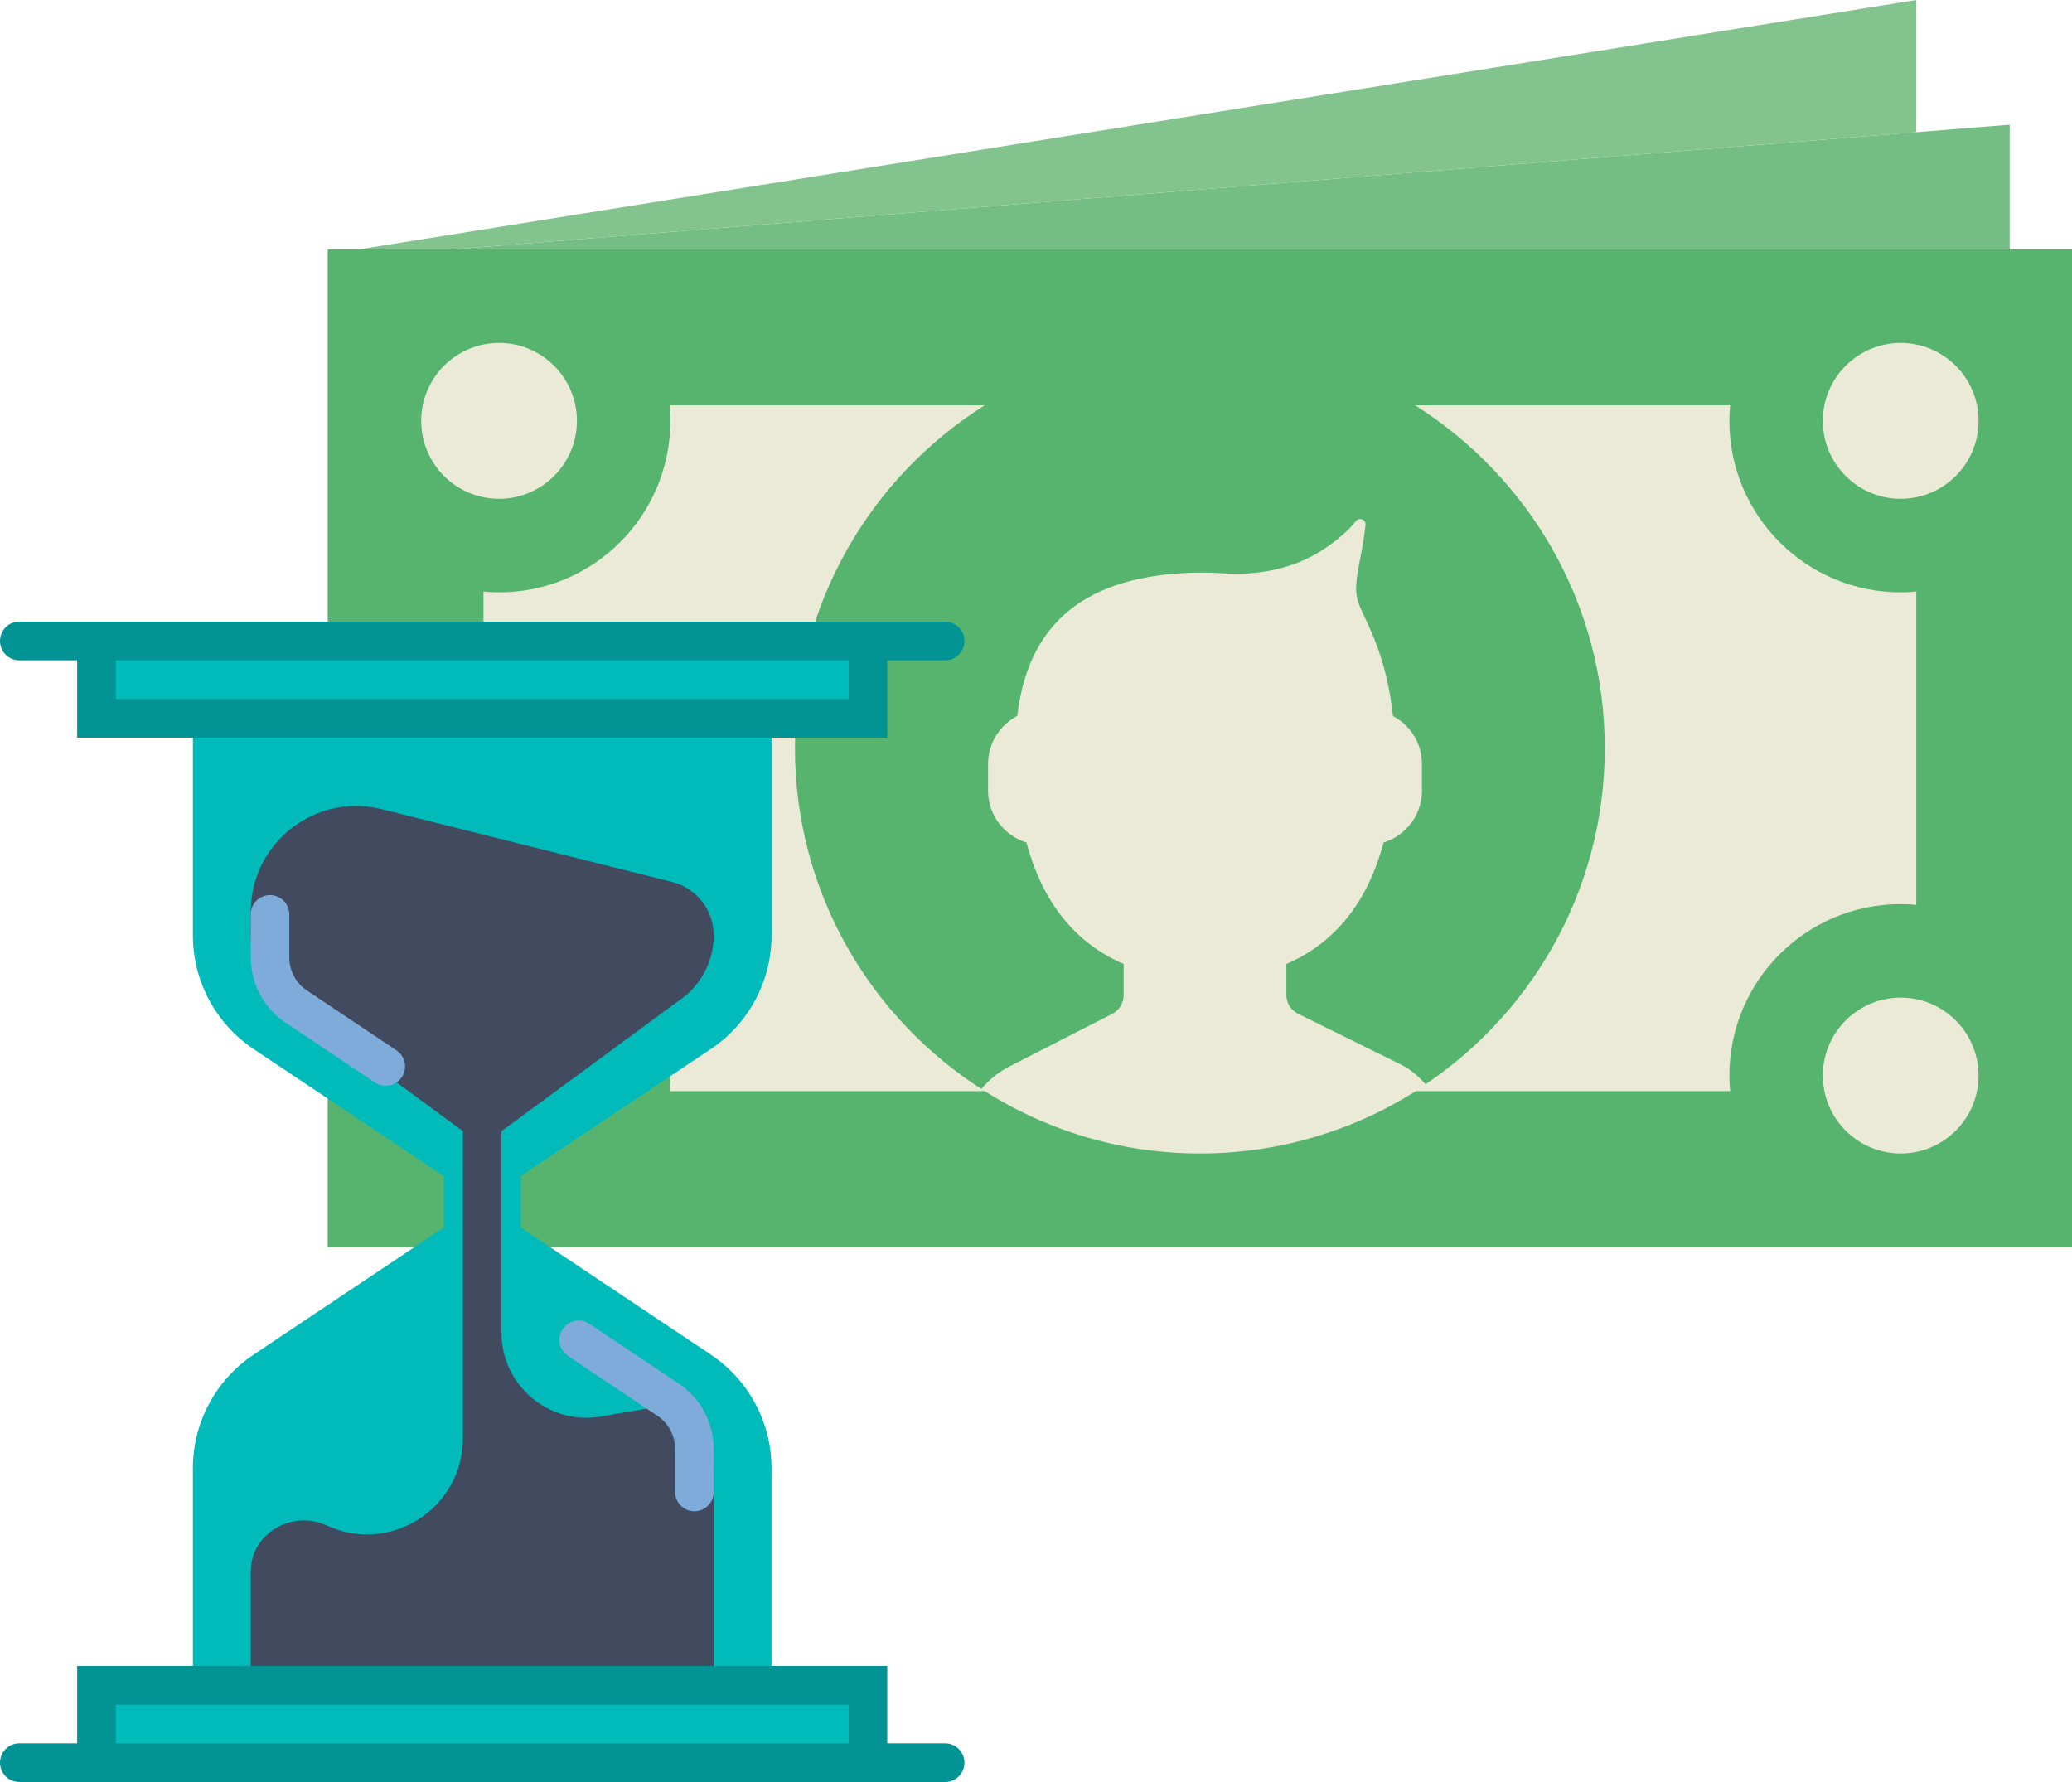 <?xml version="1.0" encoding="UTF-8" standalone="no"?>
<svg width="550px" height="473px" viewBox="0 0 550 473" version="1.1" xmlns="http://www.w3.org/2000/svg" xmlns:xlink="http://www.w3.org/1999/xlink">
    <!-- Generator: Sketch 39.1 (31720) - http://www.bohemiancoding.com/sketch -->
    <title>Group 13</title>
    <desc>Created with Sketch.</desc>
    <defs></defs>
    <g id="Page-1" stroke="none" stroke-width="1" fill="none" fill-rule="evenodd">
        <g id="Group-13">
            <g id="notes" transform="translate(318.5, 165.5) scale(-1, 1) translate(-318.5, -165.5) translate(87, 0)">
                <g id="Capa_1">
                    <g id="XMLID_80_">
                        <rect id="XMLID_115_" fill="#56B46F" x="0" y="66.2" width="463" height="264.8"></rect>
                        <polygon id="XMLID_114_" fill="#74BE86" points="429.929 66.2 16.536 66.2 16.536 33.1"></polygon>
                        <path d="M338.982,198.6 C338.982,258.014 290.863,306.175 231.5,306.175 C172.137,306.175 124.018,258.014 124.018,198.6 C124.018,139.185 172.137,91.025 231.5,91.025 C290.863,91.025 338.982,139.185 338.982,198.6" id="XMLID_79_" fill="#56B46F"></path>
                        <path d="M174.402,289.625 C144.175,270.584 124.018,236.988 124.018,198.6 C124.018,160.212 144.175,126.616 174.402,107.575 L90.74,107.575 C90.864,108.94 90.946,110.314 90.946,111.713 C90.946,136.852 70.583,157.225 45.473,157.225 C44.076,157.225 42.703,157.142 41.339,157.018 L41.339,240.182 C42.703,240.058 44.076,239.975 45.473,239.975 C70.583,239.975 90.946,260.348 90.946,285.488 C90.946,286.886 90.864,288.26 90.74,289.625 L174.402,289.625 L174.402,289.625 Z" id="XMLID_112_" fill="#EAEAD7"></path>
                        <path d="M417.527,157.225 C392.409,157.225 372.054,136.852 372.054,111.713 C372.054,110.314 372.136,108.94 372.26,107.575 L288.598,107.575 C318.825,126.616 338.982,160.212 338.982,198.6 C338.982,236.988 318.825,270.584 288.598,289.625 L372.26,289.625 C372.136,288.26 372.054,286.886 372.054,285.488 C372.054,260.348 392.409,239.975 417.527,239.975 C418.924,239.975 420.297,240.058 421.661,240.182 L421.661,157.018 C420.297,157.142 418.924,157.225 417.527,157.225" id="XMLID_111_" fill="#EAEAD7"></path>
                        <path d="M45.473,132.4 C34.072,132.4 24.804,123.124 24.804,111.713 C24.804,100.301 34.072,91.025 45.473,91.025 C56.875,91.025 66.143,100.301 66.143,111.713 C66.143,123.124 56.875,132.4 45.473,132.4" id="XMLID_110_" fill="#EAEAD7"></path>
                        <path d="M417.527,132.4 C406.125,132.4 396.857,123.124 396.857,111.713 C396.857,100.301 406.125,91.025 417.527,91.025 C428.928,91.025 438.196,100.301 438.196,111.713 C438.196,123.124 428.928,132.4 417.527,132.4" id="XMLID_109_" fill="#EAEAD7"></path>
                        <path d="M45.473,306.175 C34.072,306.175 24.804,296.899 24.804,285.488 C24.804,274.076 34.072,264.8 45.473,264.8 C56.875,264.8 66.143,274.076 66.143,285.488 C66.143,296.899 56.875,306.175 45.473,306.175" id="XMLID_108_" fill="#EAEAD7"></path>
                        <path d="M417.527,306.175 C406.125,306.175 396.857,296.899 396.857,285.488 C396.857,274.076 406.125,264.8 417.527,264.8 C428.928,264.8 438.196,274.076 438.196,285.488 C438.196,296.899 428.928,306.175 417.527,306.175" id="XMLID_107_" fill="#EAEAD7"></path>
                        <polygon id="XMLID_106_" fill="#83C38E" points="41.339 0 41.339 35.086 429.929 66.2 454.732 66.2"></polygon>
                        <path d="M277.535,223.632 C283.406,221.811 287.721,216.383 287.721,209.928 L287.721,202.729 C287.721,197.21 284.547,192.443 279.966,190.027 C276.791,162.935 258.9,151.97 230.136,151.97 C228.78,151.97 227.44,152.02 226.134,152.128 C216.353,152.905 206.465,151.068 198.338,145.582 C194.956,143.298 192.112,140.882 190.111,138.333 C189.193,137.175 187.366,137.911 187.54,139.384 C187.829,141.9 188.251,144.846 188.896,148.056 C191.269,160.014 189.847,158.268 185.225,169.555 C182.67,175.794 181.025,182.72 180.256,190.052 C175.708,192.485 172.55,197.226 172.55,202.729 L172.55,209.928 C172.55,216.383 176.874,221.811 182.736,223.632 C186.63,238.212 194.625,249.872 208.54,255.871 L208.54,264.121 C208.54,266.232 207.341,268.151 205.456,269.086 L177.668,282.79 C175.262,284.097 173.278,285.893 171.508,287.871 C188.639,299.423 209.284,306.175 231.5,306.175 C252.889,306.175 272.773,299.845 289.516,289.062 C287.457,286.563 284.869,284.478 281.86,282.972 L254.749,269.103 C252.897,268.16 251.731,266.256 251.731,264.179 L251.731,255.871 C265.646,249.872 273.641,238.212 277.535,223.632" id="XMLID_105_" fill="#EAEAD7"></path>
                    </g>
                </g>
            </g>
            <g id="hourglass-(1)" transform="translate(0, 165)">
                <g id="Capa_1">
                    <path d="M188.708,113.426 C198.758,106.701 204.8,95.388 204.8,83.273 L204.8,25.667 L51.2,25.667 L51.2,83.273 C51.2,95.388 57.242,106.701 67.292,113.426 L117.76,147.157 L117.76,160.848 L67.292,194.579 C57.242,201.299 51.2,212.612 51.2,224.727 L51.2,282.333 L204.8,282.333 L204.8,224.727 C204.8,212.612 198.758,201.299 188.708,194.574 L138.24,160.843 L138.24,147.152 L188.708,113.426 L188.708,113.426 Z" id="Shape" fill="#00BBBA"></path>
                    <path d="M180.183,100.613 C185.979,96.738 189.44,90.254 189.44,83.278 L189.44,83.278 C189.44,76.574 184.888,70.727 178.401,69.1 L101.33,49.783 C83.671,45.353 66.56,58.746 66.56,77 L66.56,83.278 C66.56,90.254 70.021,96.738 75.817,100.613 L122.88,135.243 L122.88,216.745 C122.88,235.379 103.608,247.73 86.743,239.901 L86.743,239.901 C77.66,235.687 66.662,241.924 66.565,251.959 L66.565,252.17 L66.565,282.333 L189.445,282.333 L189.445,224.722 L189.445,224.511 C189.348,214.599 179.773,207.459 170.035,209.158 L159.544,210.99 C145.746,213.398 133.12,202.751 133.12,188.717 L133.12,135.243 L180.183,100.613 L180.183,100.613 Z" id="Shape" fill="#424A60"></path>
                    <rect id="Rectangle-path" fill="#00BBBA" x="25.6" y="282.333" width="204.8" height="20.533"></rect>
                    <path d="M250.88,297.733 L235.52,297.733 L235.52,277.2 L20.48,277.2 L20.48,297.733 L5.12,297.733 C2.294,297.733 0,300.028 0,302.867 C0,305.705 2.294,308 5.12,308 L20.48,308 L25.6,308 L230.4,308 L235.52,308 L250.88,308 C253.706,308 256,305.705 256,302.867 C256,300.028 253.706,297.733 250.88,297.733 L250.88,297.733 Z M30.72,287.467 L225.28,287.467 L225.28,297.733 L30.72,297.733 L30.72,287.467 L30.72,287.467 Z" id="Shape" fill="#029494"></path>
                    <rect id="Rectangle-path" fill="#00BBBA" x="25.6" y="5.133" width="204.8" height="20.533"></rect>
                    <path d="M250.88,0 L235.52,0 L230.4,0 L25.6,0 L20.48,0 L5.12,0 C2.294,0 0,2.295 0,5.133 C0,7.972 2.294,10.267 5.12,10.267 L20.48,10.267 L20.48,30.8 L235.52,30.8 L235.52,10.267 L250.88,10.267 C253.706,10.267 256,7.972 256,5.133 C256,2.295 253.706,0 250.88,0 L250.88,0 Z M225.28,20.533 L30.72,20.533 L30.72,10.267 L225.28,10.267 L225.28,20.533 L225.28,20.533 Z" id="Shape" fill="#029494"></path>
                    <path d="M102.395,123.2 C101.422,123.2 100.434,122.918 99.558,122.338 L75.812,106.465 C70.021,102.595 66.56,96.117 66.56,89.125 L66.56,77.719 C66.56,74.88 68.854,72.585 71.68,72.585 C74.506,72.585 76.8,74.88 76.8,77.719 L76.8,89.125 C76.8,92.667 78.556,95.957 81.495,97.923 L105.242,113.796 C107.592,115.372 108.227,118.554 106.66,120.916 C105.672,122.399 104.049,123.2 102.395,123.2 L102.395,123.2 Z" id="Shape" fill="#7FABDA"></path>
                    <path d="M184.32,236.133 C181.494,236.133 179.2,233.839 179.2,231 L179.2,219.594 C179.2,216.052 177.444,212.761 174.505,210.795 L150.758,194.923 C148.408,193.347 147.773,190.164 149.34,187.803 C150.912,185.442 154.081,184.805 156.442,186.381 L180.188,202.253 C185.979,206.124 189.44,212.607 189.44,219.594 L189.44,231 C189.44,233.839 187.146,236.133 184.32,236.133 L184.32,236.133 Z" id="Shape" fill="#7FABDA"></path>
                </g>
            </g>
        </g>
    </g>
</svg>